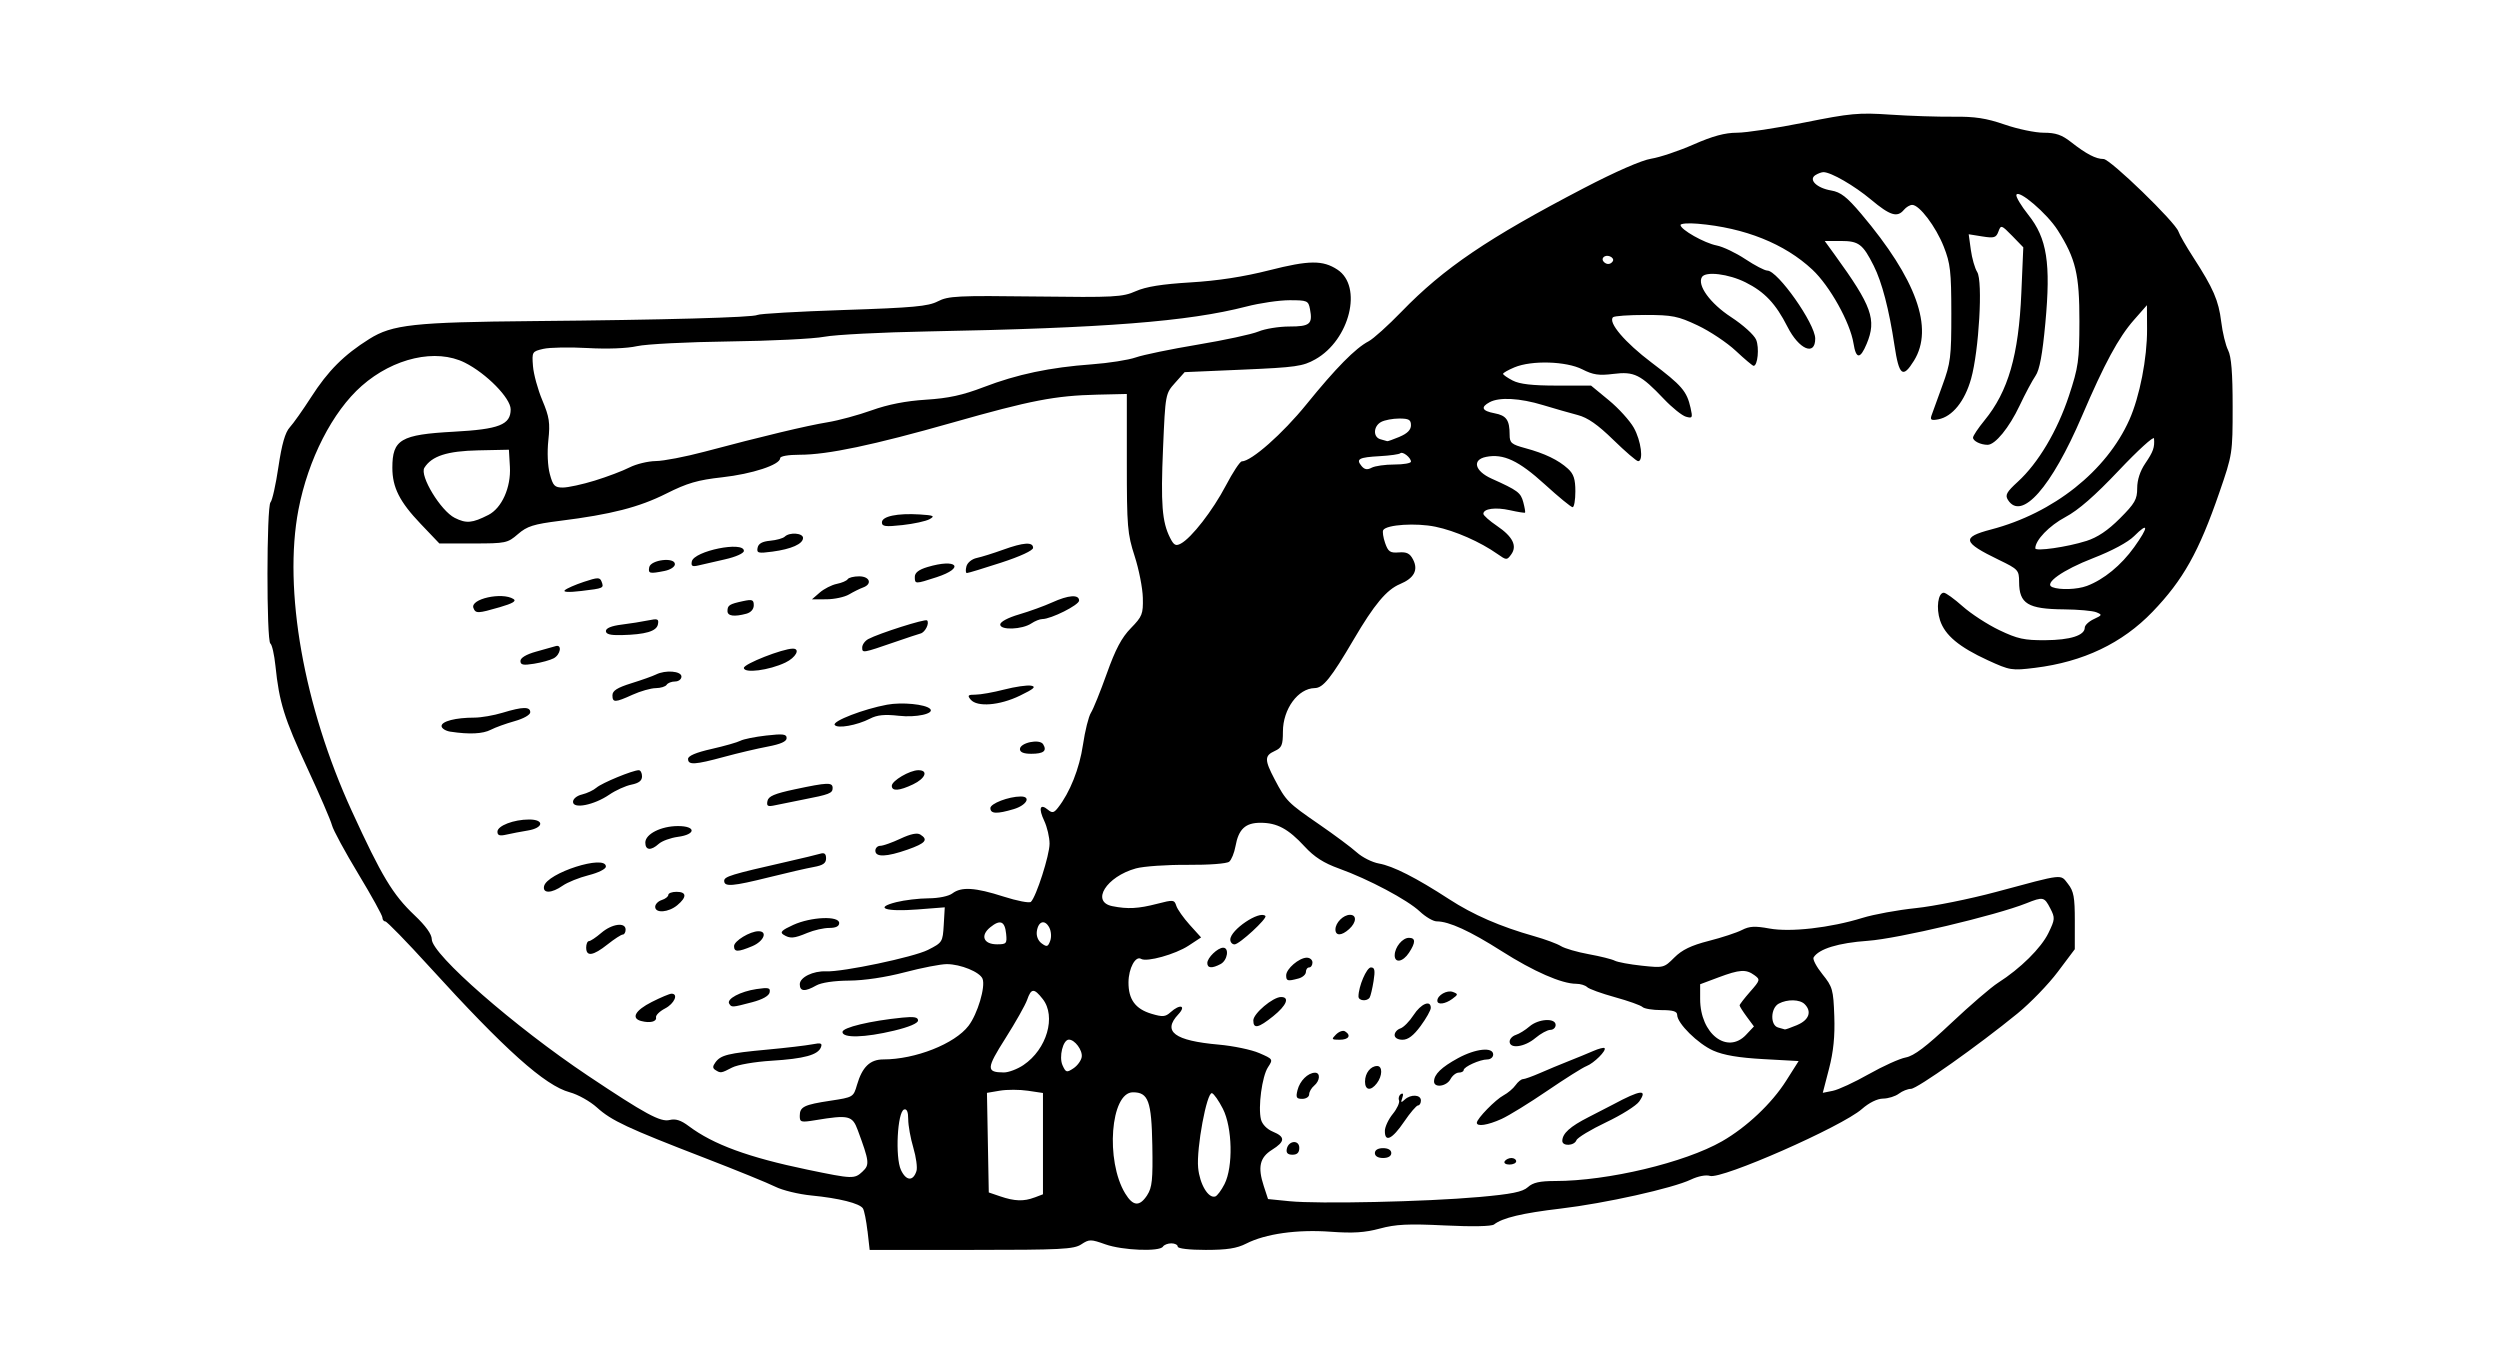 <?xml version="1.0" encoding="UTF-8" standalone="no"?>
<!-- Created with Inkscape (http://www.inkscape.org/) -->
<svg id="svg2" xmlns:rdf="http://www.w3.org/1999/02/22-rdf-syntax-ns#" xmlns="http://www.w3.org/2000/svg" height="54" width="99" version="1.1" xmlns:cc="http://creativecommons.org/ns#" xmlns:dc="http://purl.org/dc/elements/1.1/">
 <g id="g16695">
  <rect id="rect2990" opacity="0" height="54" width="99" y="0" x="0"/>
  <path id="path6799" d="m34.352 48.752c-0.047-0.412-0.128-0.815-0.179-0.897-0.127-0.202-0.944-0.407-2.046-0.514-0.501-0.049-1.142-0.205-1.425-0.347-0.283-0.142-1.542-0.655-2.798-1.14-3.071-1.186-3.686-1.474-4.265-1.997-0.271-0.245-0.755-0.516-1.076-0.602-0.982-0.264-2.562-1.678-5.563-4.978-0.895-0.984-1.679-1.789-1.742-1.789s-0.114-0.068-0.114-0.151c0-0.083-0.43-0.862-0.955-1.731-0.525-0.869-0.995-1.736-1.043-1.927-0.048-0.191-0.489-1.213-0.981-2.271-0.91-1.959-1.109-2.596-1.257-4.038-0.046-0.447-0.137-0.846-0.201-0.886-0.157-0.097-0.152-5.436 0.006-5.594 0.068-0.068 0.209-0.7 0.313-1.404 0.134-0.899 0.267-1.364 0.448-1.562 0.142-0.155 0.521-0.691 0.843-1.192 0.676-1.052 1.3-1.677 2.308-2.309 0.911-0.572 1.772-0.665 6.507-0.708 5.141-0.046 8.701-0.144 8.861-0.243 0.078-0.048 1.615-0.136 3.416-0.196 2.76-0.091 3.346-0.145 3.73-0.343 0.412-0.213 0.78-0.231 3.861-0.192 3.143 0.04 3.45 0.024 3.977-0.21 0.404-0.179 1.038-0.28 2.17-0.348 1.072-0.064 2.099-0.222 3.115-0.48 1.579-0.401 2.12-0.406 2.7-0.026 1.012 0.663 0.49 2.785-0.874 3.552-0.494 0.278-0.775 0.318-2.862 0.408l-2.314 0.1-0.381 0.427c-0.379 0.425-0.382 0.438-0.474 2.582-0.095 2.214-0.039 2.925 0.278 3.551 0.15 0.297 0.225 0.337 0.427 0.229 0.424-0.227 1.263-1.309 1.783-2.299 0.276-0.525 0.559-0.956 0.63-0.956 0.381-0.004 1.615-1.093 2.56-2.259 1.17-1.443 1.941-2.225 2.463-2.497 0.186-0.097 0.771-0.624 1.301-1.171 1.675-1.729 3.421-2.913 7.22-4.893 1.254-0.653 2.293-1.108 2.671-1.167 0.34-0.054 1.094-0.307 1.676-0.563 0.758-0.333 1.244-0.465 1.718-0.465 0.363 0 1.567-0.182 2.675-0.405 1.822-0.366 2.148-0.396 3.4-0.311 0.762 0.052 1.881 0.088 2.488 0.082 0.86-0.01 1.309 0.059 2.039 0.311 0.515 0.178 1.21 0.323 1.546 0.323 0.474 0 0.716 0.083 1.084 0.372 0.605 0.474 0.98 0.669 1.286 0.669 0.263 0 2.849 2.506 2.966 2.874 0.039 0.123 0.302 0.581 0.585 1.018 0.799 1.236 1.004 1.71 1.107 2.55 0.052 0.429 0.175 0.938 0.274 1.131 0.127 0.25 0.179 0.895 0.179 2.23 0 1.857-0.006 1.896-0.527 3.406-0.809 2.347-1.435 3.464-2.647 4.723-1.197 1.244-2.744 1.982-4.65 2.217-0.925 0.114-0.993 0.103-1.871-0.3-1.137-0.522-1.696-0.989-1.891-1.579-0.162-0.492-0.08-1.095 0.149-1.095 0.077 0 0.413 0.242 0.746 0.539 0.333 0.296 0.986 0.721 1.451 0.943 0.721 0.345 0.99 0.404 1.822 0.398 0.989-0.006 1.562-0.189 1.562-0.498 0-0.093 0.161-0.245 0.358-0.337 0.336-0.156 0.342-0.173 0.098-0.272-0.143-0.058-0.718-0.109-1.277-0.114-1.434-0.013-1.775-0.221-1.779-1.084-0.002-0.469-0.034-0.505-0.797-0.874-1.446-0.7-1.496-0.895-0.31-1.206 2.468-0.647 4.566-2.313 5.474-4.345 0.407-0.912 0.707-2.446 0.7-3.588l-0.005-0.949-0.515 0.586c-0.609 0.692-1.164 1.719-2.058 3.806-1.212 2.829-2.396 4.169-2.932 3.318-0.12-0.19-0.054-0.31 0.392-0.718 0.807-0.738 1.564-2.011 2.024-3.402 0.376-1.139 0.412-1.395 0.415-2.939 0.003-1.87-0.143-2.488-0.86-3.62-0.419-0.661-1.557-1.634-1.636-1.399-0.025 0.076 0.188 0.433 0.474 0.792 0.74 0.929 0.894 1.911 0.673 4.288-0.116 1.246-0.229 1.855-0.389 2.085-0.124 0.179-0.408 0.711-0.631 1.183-0.414 0.874-0.966 1.55-1.266 1.55-0.275 0-0.578-0.149-0.578-0.285 0-0.07 0.204-0.376 0.453-0.68 0.942-1.149 1.355-2.579 1.461-5.06l0.077-1.796-0.438-0.452c-0.429-0.438-0.447-0.443-0.547-0.173-0.091 0.246-0.169 0.269-0.64 0.194l-0.537-0.086 0.084 0.614c0.046 0.338 0.16 0.735 0.253 0.883 0.228 0.362 0.07 3.112-0.242 4.224-0.251 0.894-0.741 1.501-1.299 1.608-0.274 0.052-0.328 0.023-0.271-0.146 0.039-0.116 0.233-0.651 0.43-1.188 0.33-0.899 0.358-1.125 0.357-2.863-0.002-1.663-0.037-1.977-0.302-2.646-0.313-0.791-0.962-1.649-1.247-1.649-0.091 0-0.239 0.088-0.328 0.195-0.263 0.317-0.546 0.23-1.302-0.403-0.665-0.556-1.584-1.087-1.886-1.089-0.072-0-0.214 0.052-0.317 0.117-0.287 0.181 0.054 0.514 0.627 0.61 0.375 0.064 0.616 0.252 1.187 0.926 2.184 2.583 2.883 4.528 2.09 5.811-0.444 0.718-0.593 0.602-0.774-0.606-0.213-1.418-0.494-2.5-0.82-3.148-0.433-0.862-0.595-0.984-1.304-0.984h-0.638l0.401 0.553c1.469 2.027 1.66 2.561 1.261 3.518-0.258 0.619-0.422 0.614-0.522-0.015-0.133-0.83-0.939-2.276-1.629-2.921-1.097-1.026-2.677-1.659-4.538-1.818-0.376-0.032-0.683-0.009-0.683 0.051 0 0.181 0.943 0.715 1.431 0.81 0.251 0.049 0.762 0.293 1.137 0.542 0.375 0.249 0.765 0.452 0.868 0.452 0.414 0 1.895 2.102 1.898 2.693 0.003 0.707-0.642 0.433-1.098-0.466-0.465-0.917-0.905-1.383-1.662-1.761-0.672-0.335-1.579-0.446-1.725-0.211-0.2 0.323 0.326 1.047 1.153 1.587 0.479 0.313 0.913 0.706 0.993 0.898 0.131 0.316 0.061 1.033-0.101 1.033-0.038 0-0.356-0.267-0.705-0.594s-1.029-0.78-1.51-1.007c-0.783-0.369-1-0.413-2.068-0.414-0.656-0.001-1.234 0.04-1.284 0.09-0.205 0.204 0.47 0.998 1.527 1.796 1.204 0.909 1.394 1.13 1.544 1.793 0.089 0.395 0.075 0.423-0.183 0.35-0.154-0.043-0.546-0.358-0.87-0.699-0.925-0.973-1.178-1.099-2.002-0.996-0.574 0.072-0.803 0.038-1.231-0.18-0.635-0.324-2.006-0.365-2.688-0.08-0.248 0.104-0.451 0.219-0.451 0.257s0.173 0.158 0.384 0.267c0.272 0.141 0.779 0.199 1.742 0.199h1.358l0.703 0.579c0.387 0.318 0.832 0.809 0.991 1.091 0.288 0.512 0.393 1.323 0.171 1.323-0.065 0-0.505-0.379-0.98-0.842-0.62-0.605-1.017-0.882-1.412-0.985-0.302-0.079-0.921-0.256-1.376-0.394-0.915-0.278-1.725-0.322-2.11-0.116-0.372 0.199-0.308 0.346 0.191 0.44 0.471 0.088 0.598 0.269 0.598 0.851 0 0.323 0.069 0.381 0.618 0.53 0.773 0.209 1.314 0.47 1.692 0.815 0.226 0.207 0.293 0.411 0.293 0.896 0 0.345-0.049 0.628-0.109 0.628-0.06 0-0.555-0.406-1.1-0.903-1.035-0.943-1.64-1.227-2.326-1.09-0.565 0.113-0.452 0.56 0.217 0.861 1.038 0.467 1.154 0.553 1.255 0.931 0.056 0.211 0.088 0.398 0.071 0.416-0.017 0.017-0.286-0.025-0.596-0.095-0.572-0.129-1.055-0.064-1.055 0.142 0 0.062 0.243 0.278 0.54 0.479 0.627 0.426 0.809 0.793 0.559 1.134-0.167 0.228-0.187 0.227-0.539-0.021-0.683-0.482-1.681-0.921-2.457-1.081-0.768-0.159-1.935-0.084-2.068 0.132-0.037 0.059-0.003 0.29 0.074 0.512 0.121 0.347 0.198 0.4 0.544 0.373 0.313-0.024 0.439 0.039 0.565 0.286 0.211 0.414 0.039 0.735-0.519 0.968-0.531 0.222-1.02 0.807-1.834 2.194-0.897 1.528-1.211 1.921-1.542 1.925-0.661 0.01-1.26 0.828-1.261 1.723-0.001 0.536-0.045 0.641-0.326 0.769-0.406 0.185-0.407 0.35-0.003 1.119 0.452 0.861 0.521 0.93 1.76 1.783 0.608 0.419 1.282 0.92 1.496 1.114 0.215 0.194 0.609 0.392 0.875 0.439 0.56 0.099 1.471 0.562 2.779 1.412 0.954 0.62 2.027 1.087 3.373 1.467 0.429 0.121 0.904 0.297 1.055 0.391 0.151 0.094 0.647 0.238 1.103 0.321 0.456 0.083 0.918 0.198 1.027 0.256 0.109 0.058 0.592 0.148 1.072 0.199 0.861 0.092 0.88 0.087 1.289-0.323 0.306-0.306 0.667-0.48 1.363-0.658 0.521-0.133 1.113-0.328 1.316-0.433 0.293-0.151 0.513-0.163 1.081-0.059 0.836 0.154 2.411-0.025 3.69-0.42 0.452-0.14 1.401-0.313 2.111-0.387 0.709-0.073 2.139-0.361 3.176-0.64 2.733-0.735 2.542-0.713 2.853-0.318 0.226 0.287 0.27 0.526 0.269 1.464l-0.001 1.121-0.673 0.896c-0.37 0.493-1.087 1.234-1.593 1.647-1.56 1.274-3.981 2.987-4.221 2.987-0.125 0-0.342 0.086-0.48 0.191-0.139 0.105-0.421 0.193-0.626 0.195-0.229 0.003-0.554 0.163-0.838 0.413-0.796 0.699-5.557 2.794-6.017 2.648-0.156-0.05-0.471 0.011-0.75 0.144-0.724 0.346-3.406 0.944-5.165 1.151-1.51 0.178-2.298 0.365-2.634 0.628-0.099 0.077-0.855 0.092-1.952 0.039-1.448-0.07-1.94-0.047-2.572 0.124-0.593 0.16-1.063 0.19-1.952 0.125-1.318-0.096-2.575 0.08-3.339 0.47-0.37 0.189-0.762 0.25-1.601 0.25-0.654 0-1.111-0.054-1.111-0.13 0-0.072-0.114-0.13-0.253-0.13s-0.289 0.059-0.333 0.13c-0.129 0.208-1.6 0.15-2.277-0.09-0.583-0.207-0.641-0.207-0.956 0-0.297 0.195-0.799 0.22-4.358 0.22h-4.022l-0.085-0.748zm11.078-1.427c0.194-0.298 0.226-0.61 0.202-1.97-0.032-1.754-0.158-2.1-0.768-2.1-0.887 0-1.095 2.71-0.307 4.005 0.312 0.513 0.57 0.532 0.874 0.066zm13.114 0.08c1.321-0.118 1.751-0.205 1.96-0.394 0.202-0.183 0.471-0.243 1.089-0.243 2.071 0 5.121-0.727 6.6-1.573 0.973-0.557 1.968-1.496 2.538-2.396l0.495-0.781-1.397-0.077c-0.977-0.054-1.572-0.155-1.982-0.336-0.609-0.27-1.431-1.082-1.431-1.414 0-0.141-0.163-0.191-0.625-0.191-0.344 0-0.68-0.055-0.748-0.122-0.068-0.067-0.559-0.242-1.092-0.389-0.532-0.147-1.027-0.326-1.1-0.399-0.072-0.072-0.268-0.132-0.434-0.132-0.573 0-1.683-0.486-2.95-1.292-1.256-0.799-2.087-1.18-2.575-1.18-0.138 0-0.438-0.176-0.667-0.391-0.491-0.462-2.029-1.279-3.201-1.701-0.604-0.217-0.978-0.457-1.36-0.871-0.647-0.702-1.091-0.941-1.749-0.941-0.6 0-0.868 0.252-0.99 0.93-0.047 0.261-0.159 0.536-0.248 0.611-0.094 0.078-0.796 0.131-1.656 0.125-0.821-0.006-1.738 0.058-2.039 0.141-1.172 0.324-1.795 1.322-0.933 1.495 0.61 0.122 1.027 0.1 1.775-0.094 0.639-0.166 0.681-0.161 0.757 0.079 0.044 0.14 0.284 0.479 0.531 0.754l0.451 0.499-0.496 0.326c-0.523 0.344-1.659 0.66-1.88 0.524-0.22-0.136-0.495 0.373-0.499 0.925-0.005 0.679 0.271 1.058 0.911 1.249 0.441 0.132 0.55 0.123 0.754-0.061 0.377-0.341 0.638-0.268 0.306 0.086-0.638 0.679-0.152 1.041 1.604 1.196 0.573 0.051 1.293 0.201 1.6 0.334 0.553 0.239 0.557 0.245 0.349 0.562-0.236 0.36-0.399 1.581-0.277 2.069 0.048 0.191 0.238 0.386 0.472 0.483 0.498 0.206 0.489 0.389-0.036 0.718-0.485 0.304-0.572 0.683-0.326 1.434l0.169 0.516 0.846 0.085c1.149 0.115 5.41 0.022 7.483-0.164zm1.041-1.418c0.044-0.072 0.165-0.13 0.268-0.13 0.103 0 0.188 0.059 0.188 0.13s-0.121 0.13-0.268 0.13c-0.147 0-0.232-0.059-0.188-0.13zm-5.14-0.325c0-0.121 0.123-0.195 0.325-0.195 0.202 0 0.325 0.074 0.325 0.195s-0.123 0.195-0.325 0.195c-0.202 0-0.325-0.074-0.325-0.195zm-3.489-0.161c0.065-0.339 0.496-0.377 0.496-0.044 0 0.186-0.084 0.27-0.27 0.27-0.186 0-0.256-0.07-0.226-0.226zm10.911-0.327c0.008-0.292 0.309-0.564 1.037-0.934 0.394-0.2 0.833-0.427 0.976-0.503 1.091-0.585 1.382-0.617 1.031-0.116-0.115 0.165-0.705 0.535-1.311 0.823-0.606 0.288-1.134 0.607-1.173 0.709-0.087 0.228-0.565 0.247-0.56 0.023zm-7.027-0.39c0.003-0.161 0.144-0.463 0.314-0.671 0.17-0.208 0.281-0.451 0.247-0.54-0.034-0.089-0-0.2 0.075-0.247 0.087-0.054 0.107 0.002 0.055 0.149-0.068 0.192-0.051 0.205 0.093 0.072 0.242-0.225 0.644-0.204 0.644 0.033 0 0.107-0.051 0.195-0.114 0.195-0.063 0-0.312 0.291-0.553 0.647-0.471 0.694-0.767 0.835-0.76 0.361zm3.643-0.325c0.006-0.165 0.737-0.913 1.058-1.084 0.167-0.089 0.381-0.269 0.474-0.401 0.093-0.132 0.226-0.24 0.294-0.24 0.068 0 0.372-0.109 0.676-0.242 0.303-0.133 0.815-0.346 1.137-0.473 0.322-0.127 0.76-0.307 0.973-0.4 0.213-0.093 0.413-0.145 0.444-0.114 0.091 0.091-0.418 0.599-0.715 0.713-0.151 0.058-0.849 0.498-1.553 0.978-0.704 0.48-1.517 0.982-1.808 1.114-0.551 0.25-0.987 0.316-0.981 0.148zm-7.101-1.293c0.091-0.364 0.408-0.68 0.689-0.687 0.225-0.006 0.204 0.32-0.033 0.516-0.107 0.089-0.195 0.243-0.195 0.341s-0.123 0.179-0.274 0.179c-0.233 0-0.261-0.053-0.187-0.35zm2.673-0.34c0-0.331 0.221-0.612 0.481-0.612 0.218 0 0.211 0.39-0.012 0.683-0.242 0.318-0.47 0.284-0.47-0.072zm2.733-0.001c0-0.28 0.29-0.562 0.948-0.921 0.7-0.382 1.394-0.454 1.394-0.145 0 0.107-0.105 0.195-0.234 0.195-0.291 0-0.934 0.291-0.936 0.423-0.001 0.054-0.087 0.098-0.192 0.098s-0.253 0.117-0.33 0.26c-0.155 0.289-0.651 0.357-0.651 0.09zm2.993-1.578c0-0.103 0.11-0.221 0.245-0.264 0.135-0.043 0.378-0.193 0.54-0.334 0.355-0.308 1.037-0.348 1.037-0.061 0 0.107-0.094 0.195-0.209 0.195-0.115 0-0.383 0.146-0.596 0.325-0.425 0.358-1.017 0.438-1.017 0.139zm-6.872-0.284c0.116-0.116 0.275-0.171 0.353-0.122 0.258 0.16 0.149 0.333-0.211 0.333-0.325 0-0.337-0.017-0.143-0.211zm2.318 0.024c0-0.103 0.102-0.22 0.228-0.261s0.36-0.279 0.522-0.529c0.291-0.45 0.682-0.614 0.682-0.285 0 0.093-0.181 0.415-0.402 0.716-0.279 0.38-0.497 0.546-0.716 0.546-0.186 0-0.314-0.076-0.314-0.186zm-5.596-0.579c0-0.271 0.777-0.926 1.097-0.926 0.356 0 0.221 0.333-0.309 0.759-0.588 0.472-0.788 0.515-0.788 0.167zm7.287-0.78c0-0.217 0.388-0.435 0.616-0.347 0.215 0.083 0.213 0.101-0.023 0.275-0.283 0.208-0.593 0.246-0.593 0.072zm-3.123-0.164c0-0.4 0.322-1.154 0.493-1.154 0.151 0 0.173 0.113 0.105 0.541-0.048 0.297-0.117 0.59-0.154 0.651-0.101 0.163-0.443 0.134-0.443-0.038zm-2.863-0.84c0-0.257 0.508-0.694 0.813-0.7 0.125-0.002 0.228 0.084 0.228 0.191s-0.059 0.195-0.13 0.195c-0.072 0-0.13 0.081-0.13 0.18s-0.132 0.215-0.293 0.258c-0.434 0.116-0.488 0.102-0.488-0.125zm-3.123-0.489c0-0.208 0.412-0.606 0.628-0.606 0.25 0 0.173 0.5-0.099 0.646-0.343 0.183-0.529 0.169-0.529-0.04zm7.421-0.314c0.006-0.317 0.308-0.683 0.563-0.683 0.27 0 0.271 0.182 0.003 0.59-0.243 0.371-0.573 0.425-0.567 0.093zm-6.511-0.613c0-0.386 1.16-1.166 1.39-0.936 0.091 0.091-1.032 1.126-1.221 1.126-0.093 0-0.169-0.085-0.169-0.19zm4.164-0.405c0-0.263 0.313-0.576 0.576-0.576 0.276 0 0.258 0.301-0.034 0.565-0.3 0.272-0.543 0.276-0.543 0.011zm-11.916 10.618 0.334-0.127v-2.006-2.006l-0.596-0.089c-0.328-0.049-0.827-0.05-1.109-0.003l-0.513 0.087 0.036 1.972 0.036 1.972 0.455 0.155c0.569 0.194 0.931 0.206 1.358 0.043zm7.523-0.531c0.347-0.682 0.313-2.243-0.065-2.984-0.161-0.316-0.355-0.593-0.43-0.616-0.205-0.062-0.623 2.184-0.549 2.954 0.063 0.652 0.402 1.222 0.677 1.137 0.077-0.024 0.242-0.245 0.367-0.491zm-12.198-0.519c0.042-0.133-0.014-0.548-0.125-0.923-0.111-0.374-0.202-0.88-0.202-1.123 0-0.296-0.054-0.425-0.163-0.389-0.266 0.088-0.359 1.898-0.124 2.397 0.206 0.437 0.482 0.454 0.614 0.038zm-2.134 0.02c0.284-0.264 0.269-0.394-0.192-1.64-0.213-0.576-0.356-0.61-1.678-0.392-0.572 0.094-0.618 0.082-0.618-0.168 0-0.363 0.163-0.444 1.222-0.604 0.893-0.135 0.904-0.142 1.044-0.624 0.207-0.711 0.516-1.01 1.045-1.01 1.265 0 2.829-0.618 3.373-1.332 0.357-0.469 0.677-1.541 0.555-1.86-0.102-0.267-0.871-0.582-1.418-0.582-0.239 0-0.987 0.145-1.663 0.323-0.757 0.199-1.605 0.326-2.205 0.33-0.595 0.004-1.103 0.08-1.301 0.193-0.447 0.255-0.651 0.24-0.651-0.049 0-0.274 0.53-0.534 1.041-0.511 0.656 0.03 3.466-0.562 4.034-0.849 0.573-0.29 0.586-0.311 0.626-0.991l0.04-0.695-1.081 0.084c-1.268 0.099-1.737-0.063-0.839-0.289 0.324-0.082 0.9-0.15 1.28-0.152 0.4-0.002 0.797-0.085 0.943-0.195 0.356-0.269 0.899-0.236 2.025 0.126 0.537 0.172 1.025 0.266 1.084 0.209 0.211-0.204 0.738-1.846 0.738-2.301 0-0.254-0.096-0.664-0.212-0.91-0.234-0.494-0.165-0.697 0.148-0.437 0.169 0.14 0.235 0.127 0.397-0.079 0.474-0.603 0.85-1.549 0.989-2.488 0.082-0.557 0.225-1.13 0.317-1.273 0.092-0.143 0.374-0.842 0.628-1.553 0.342-0.959 0.587-1.423 0.952-1.796 0.452-0.463 0.49-0.56 0.475-1.202-0.009-0.384-0.155-1.128-0.325-1.653-0.285-0.88-0.309-1.166-0.309-3.687v-2.733l-1.171 0.027c-1.666 0.039-2.631 0.225-5.726 1.105-3.149 0.895-4.954 1.275-6.056 1.275-0.458 0-0.776 0.056-0.776 0.137 0 0.26-1.108 0.624-2.297 0.756-0.968 0.107-1.382 0.228-2.212 0.645-1.079 0.542-2.182 0.825-4.21 1.079-1.048 0.132-1.301 0.212-1.664 0.526-0.41 0.355-0.481 0.37-1.77 0.37h-1.342l-0.74-0.776c-0.834-0.874-1.121-1.444-1.121-2.221 0-1.121 0.329-1.314 2.429-1.428 1.801-0.097 2.256-0.276 2.256-0.886 0-0.443-0.96-1.421-1.815-1.849-1.139-0.57-2.821-0.191-4.082 0.919-1.158 1.019-2.125 2.912-2.507 4.905-0.606 3.165 0.213 7.787 2.113 11.931 1.185 2.585 1.622 3.311 2.484 4.128 0.443 0.419 0.683 0.754 0.683 0.95 0 0.597 3.278 3.461 6.181 5.402 2.273 1.519 2.877 1.847 3.238 1.756 0.234-0.059 0.448 0.009 0.756 0.241 0.973 0.73 2.361 1.239 4.704 1.726 1.797 0.373 1.857 0.375 2.183 0.072zm-5.828-4.018c-0.115-0.073-0.115-0.146 0.001-0.304 0.212-0.29 0.496-0.36 2.046-0.504 0.747-0.069 1.549-0.164 1.783-0.209 0.347-0.068 0.411-0.047 0.349 0.115-0.117 0.305-0.663 0.454-1.956 0.534-0.664 0.041-1.349 0.159-1.562 0.27-0.433 0.226-0.455 0.229-0.66 0.098zm5.032-1.507c0-0.178 1.103-0.442 2.375-0.569 0.462-0.046 0.618-0.017 0.617 0.114-0.001 0.11-0.355 0.26-0.951 0.403-1.162 0.279-2.042 0.301-2.042 0.052zm-7.971-0.433c-0.412-0.11-0.239-0.422 0.419-0.755 0.355-0.18 0.707-0.328 0.781-0.328 0.287 0 0.115 0.394-0.255 0.585-0.214 0.111-0.375 0.27-0.358 0.353 0.035 0.17-0.239 0.237-0.587 0.144zm3.485-0.687c-0.115-0.186 0.442-0.484 1.08-0.579 0.481-0.071 0.557-0.052 0.521 0.133-0.027 0.137-0.282 0.28-0.693 0.388-0.801 0.211-0.813 0.211-0.907 0.058zm-5.664-2.218c0-0.143 0.05-0.26 0.11-0.26 0.06 0 0.28-0.146 0.488-0.325 0.422-0.363 0.964-0.436 0.964-0.13 0 0.107-0.051 0.195-0.112 0.195-0.062 0-0.333 0.176-0.603 0.39-0.571 0.454-0.846 0.496-0.846 0.13zm5.856-0.062c0-0.204 0.633-0.589 0.97-0.589 0.375 0 0.205 0.402-0.25 0.592-0.57 0.238-0.72 0.237-0.72-0.003zm1.955-0.454c-0.149-0.095-0.063-0.18 0.39-0.386 0.709-0.322 1.819-0.367 1.819-0.075 0 0.131-0.131 0.195-0.395 0.195-0.217 0-0.605 0.088-0.862 0.195-0.541 0.226-0.689 0.237-0.953 0.07zm-5.078-1.102c0-0.103 0.117-0.224 0.26-0.269 0.143-0.045 0.26-0.137 0.26-0.204s0.146-0.121 0.325-0.121c0.404 0 0.417 0.207 0.033 0.528-0.35 0.292-0.878 0.332-0.878 0.066zm-4.402-0.811c0.102-0.526 2.45-1.278 2.45-0.784 0 0.097-0.294 0.245-0.683 0.343-0.376 0.095-0.839 0.282-1.029 0.415-0.434 0.305-0.794 0.317-0.738 0.026zm7.134-0.216c0-0.173 0.27-0.255 2.473-0.756 0.608-0.138 1.209-0.283 1.334-0.321 0.163-0.049 0.228 0.003 0.228 0.185 0 0.192-0.12 0.276-0.488 0.342-0.268 0.048-1.061 0.23-1.762 0.405-1.453 0.362-1.784 0.389-1.784 0.145zm5.986-1.194c0-0.107 0.088-0.195 0.197-0.195 0.108 0 0.467-0.127 0.797-0.282 0.404-0.19 0.662-0.243 0.789-0.163 0.325 0.205 0.206 0.344-0.502 0.594-0.836 0.294-1.28 0.31-1.28 0.046zm-9.109-0.323c0-0.339 0.624-0.654 1.295-0.654 0.721 0 0.718 0.331-0.003 0.427-0.292 0.039-0.633 0.164-0.759 0.277-0.31 0.28-0.533 0.259-0.533-0.051zm-5.856-0.431c0-0.235 0.645-0.483 1.256-0.483 0.614 0 0.574 0.334-0.052 0.436-0.268 0.044-0.649 0.117-0.846 0.162-0.27 0.062-0.358 0.034-0.358-0.115zm19.52-0.933c0-0.182 0.723-0.459 1.204-0.461 0.424-0.001 0.231 0.347-0.275 0.499-0.67 0.201-0.928 0.19-0.928-0.038zm-16.527-0.249c0-0.119 0.153-0.244 0.358-0.292 0.197-0.047 0.454-0.168 0.571-0.27 0.216-0.187 1.438-0.691 1.675-0.691 0.071 0 0.129 0.11 0.129 0.244 0 0.171-0.126 0.269-0.42 0.328-0.231 0.046-0.626 0.225-0.878 0.398-0.602 0.412-1.435 0.576-1.435 0.284zm7.699-0.031c0.037-0.191 0.275-0.293 1.087-0.466 1.298-0.276 1.495-0.283 1.495-0.05 0 0.206-0.128 0.256-1.171 0.458-0.394 0.076-0.883 0.175-1.087 0.22-0.314 0.069-0.364 0.045-0.324-0.162zm4.925-0.604c0.001-0.201 0.711-0.618 1.051-0.618 0.407 0 0.285 0.325-0.21 0.561-0.546 0.26-0.842 0.28-0.841 0.057zm-8.069-1.063c0-0.123 0.313-0.256 0.931-0.396 0.512-0.116 1.027-0.263 1.145-0.326 0.118-0.063 0.577-0.156 1.021-0.206 0.669-0.076 0.807-0.058 0.807 0.103 0 0.133-0.235 0.238-0.748 0.335-0.412 0.077-1.188 0.26-1.724 0.406-1.161 0.316-1.431 0.332-1.431 0.085zm13.143-0.39c0-0.254 0.78-0.418 0.919-0.193 0.162 0.263 0.019 0.378-0.471 0.378-0.3 0-0.448-0.061-0.448-0.185zm-22.546-0.689c-0.197-0.03-0.358-0.131-0.358-0.225 0-0.189 0.56-0.333 1.297-0.333 0.266 0 0.771-0.087 1.122-0.194 0.797-0.242 1.094-0.247 1.094-0.018 0 0.102-0.265 0.252-0.618 0.351-0.34 0.095-0.765 0.248-0.943 0.341-0.315 0.164-0.853 0.19-1.594 0.077zm15.21-0.27c-0.093-0.151 1.145-0.628 2.073-0.8 0.589-0.109 1.522-0.019 1.706 0.165 0.189 0.189-0.55 0.352-1.239 0.274-0.559-0.063-0.857-0.034-1.14 0.113-0.515 0.266-1.302 0.406-1.399 0.248zm5.384-1.003c-0.137-0.165-0.108-0.195 0.193-0.195 0.195 0 0.707-0.091 1.136-0.202 0.43-0.111 0.907-0.18 1.06-0.154 0.219 0.038 0.125 0.124-0.437 0.396-0.805 0.391-1.697 0.462-1.952 0.155zm-14.184-0.174c0-0.177 0.193-0.299 0.748-0.472 0.412-0.128 0.85-0.284 0.974-0.346 0.376-0.19 1.01-0.139 1.01 0.081 0 0.107-0.114 0.195-0.253 0.195-0.139 0-0.289 0.059-0.333 0.13-0.044 0.072-0.238 0.131-0.431 0.133-0.193 0.002-0.605 0.119-0.917 0.26-0.7 0.318-0.799 0.32-0.799 0.018zm5.205-1.081c0-0.158 1.537-0.762 1.939-0.762 0.308 0 0.119 0.353-0.295 0.551-0.649 0.31-1.645 0.437-1.645 0.211zm-8.849-0.274c0-0.123 0.23-0.261 0.618-0.369 0.34-0.095 0.691-0.194 0.781-0.22 0.258-0.076 0.189 0.339-0.081 0.483-0.134 0.072-0.486 0.169-0.781 0.216-0.43 0.069-0.537 0.047-0.537-0.111zm13.534-0.533c0-0.113 0.109-0.264 0.242-0.335 0.424-0.227 2.256-0.809 2.326-0.739 0.106 0.106-0.072 0.47-0.255 0.519-0.091 0.024-0.546 0.175-1.012 0.336-1.289 0.445-1.301 0.447-1.301 0.219zm-10.15-0.652c0-0.114 0.221-0.204 0.618-0.254 0.34-0.042 0.814-0.117 1.054-0.167 0.381-0.079 0.43-0.06 0.389 0.155-0.053 0.275-0.487 0.404-1.443 0.427-0.442 0.011-0.618-0.035-0.618-0.162zm15.616-0.257c0-0.109 0.3-0.27 0.748-0.402 0.412-0.121 0.999-0.334 1.305-0.473 0.652-0.297 1.07-0.326 1.07-0.074 0 0.175-1.111 0.732-1.459 0.732-0.096 0-0.29 0.077-0.431 0.172-0.366 0.245-1.233 0.277-1.233 0.045zm-10.801-0.535c0-0.228 0.076-0.277 0.618-0.393 0.364-0.078 0.423-0.055 0.423 0.165 0 0.155-0.115 0.286-0.293 0.334-0.485 0.13-0.748 0.093-0.748-0.105zm-10.061-0.122c-0.137-0.357 1.135-0.64 1.587-0.354 0.127 0.081-0.031 0.175-0.541 0.323-0.877 0.255-0.959 0.257-1.046 0.03zm13.716-0.611c0.171-0.148 0.474-0.302 0.673-0.342s0.394-0.123 0.432-0.186c0.038-0.062 0.242-0.113 0.453-0.113 0.425 0 0.532 0.306 0.155 0.442-0.125 0.045-0.374 0.168-0.553 0.274s-0.583 0.192-0.898 0.193l-0.573 0.002 0.311-0.27zm-10.096-0.092c0.072-0.068 0.411-0.217 0.755-0.331 0.552-0.183 0.633-0.184 0.699-0.012 0.101 0.263 0.09 0.268-0.803 0.374-0.496 0.059-0.733 0.047-0.651-0.031zm13.859-0.528c0-0.165 0.156-0.286 0.503-0.39 1.166-0.349 1.506 0.027 0.363 0.402-0.858 0.279-0.866 0.279-0.866-0.015zm-10.517-0.381c0.056-0.297 1.017-0.412 1.017-0.122 0 0.105-0.178 0.222-0.407 0.268-0.596 0.119-0.658 0.105-0.61-0.146zm12.561-0.034c0.039-0.149 0.216-0.293 0.411-0.334 0.188-0.04 0.655-0.186 1.037-0.324 0.815-0.295 1.192-0.319 1.192-0.077 0 0.105-0.502 0.338-1.269 0.588-0.698 0.227-1.307 0.413-1.354 0.411-0.047-0.001-0.055-0.12-0.017-0.264zm-10.874-0.195c0.082-0.416 2.062-0.818 2.062-0.419 0 0.095-0.318 0.238-0.748 0.335-0.412 0.093-0.886 0.202-1.054 0.242-0.243 0.057-0.296 0.025-0.26-0.158zm2.605-0.542c0.031-0.165 0.183-0.25 0.499-0.279 0.25-0.023 0.51-0.096 0.578-0.163 0.187-0.183 0.722-0.144 0.722 0.052 0 0.237-0.462 0.443-1.215 0.543-0.563 0.075-0.625 0.058-0.585-0.154zm4.923-1.006c0-0.241 0.612-0.369 1.497-0.314 0.558 0.035 0.613 0.062 0.39 0.187-0.143 0.08-0.626 0.185-1.074 0.234-0.677 0.074-0.813 0.056-0.813-0.107zm39.079 21.851c0.562-0.318 1.222-0.617 1.466-0.662 0.324-0.061 0.81-0.428 1.799-1.361 0.745-0.702 1.58-1.421 1.856-1.596 0.88-0.56 1.707-1.378 1.994-1.971 0.262-0.54 0.266-0.601 0.073-0.975-0.237-0.458-0.282-0.468-0.945-0.203-1.219 0.486-5.095 1.404-6.282 1.487-1.164 0.082-1.936 0.318-2.146 0.658-0.044 0.071 0.113 0.371 0.35 0.665 0.402 0.499 0.433 0.609 0.47 1.66 0.028 0.795-0.033 1.407-0.208 2.081l-0.248 0.956 0.399-0.08c0.22-0.044 0.859-0.34 1.421-0.659zm-33.472-0.363c0.924-0.622 1.302-1.925 0.76-2.614-0.344-0.437-0.455-0.431-0.616 0.032-0.072 0.206-0.458 0.891-0.858 1.522-0.763 1.203-0.77 1.351-0.064 1.355 0.186 0.001 0.537-0.132 0.779-0.295zm2.305-0.32c0.04-0.262-0.274-0.685-0.507-0.685-0.234 0-0.404 0.685-0.252 1.018 0.131 0.287 0.163 0.296 0.431 0.119 0.159-0.105 0.307-0.309 0.329-0.453zm26.313-0.881 0.307-0.326-0.284-0.384c-0.156-0.211-0.284-0.414-0.284-0.45s0.188-0.28 0.417-0.541c0.401-0.456 0.407-0.482 0.17-0.655-0.333-0.243-0.581-0.228-1.428 0.089l-0.721 0.27v0.585c0 1.377 1.074 2.21 1.823 1.413zm2.02-0.383c0.469-0.196 0.589-0.533 0.295-0.826-0.192-0.192-0.686-0.202-1.024-0.021-0.329 0.176-0.347 0.862-0.024 0.947 0.125 0.033 0.244 0.066 0.264 0.075s0.24-0.07 0.488-0.173zm-29.619-3.863c-0.176-0.328-0.433-0.25-0.491 0.151-0.027 0.187 0.047 0.375 0.191 0.481 0.205 0.15 0.249 0.137 0.337-0.1 0.057-0.153 0.04-0.386-0.037-0.531zm-1.707 0.255c-0.05-0.506-0.233-0.583-0.628-0.262-0.406 0.328-0.269 0.675 0.266 0.675 0.374 0 0.4-0.029 0.362-0.413zm42.797-13.779c0.669-0.251 1.358-0.816 1.874-1.536 0.581-0.812 0.579-1.019-0.005-0.435-0.24 0.24-0.878 0.583-1.617 0.869-1.215 0.471-1.973 1.009-1.62 1.15 0.298 0.119 0.987 0.095 1.367-0.048zm-0.028-1.778c0.449-0.143 0.856-0.416 1.334-0.894 0.596-0.596 0.687-0.755 0.687-1.198 0-0.327 0.114-0.679 0.319-0.981 0.318-0.468 0.377-0.636 0.347-0.99-0.009-0.103-0.634 0.466-1.39 1.265-0.953 1.007-1.603 1.575-2.122 1.851-0.637 0.34-1.189 0.912-1.189 1.235 0 0.131 1.264-0.05 2.013-0.289zm-63.274-1.032c0.534-0.272 0.901-1.091 0.854-1.908l-0.039-0.676-1.212 0.025c-1.233 0.026-1.844 0.223-2.136 0.691-0.196 0.313 0.648 1.705 1.203 1.983 0.458 0.23 0.69 0.21 1.331-0.116zm4.217-1.362c0.491-0.151 1.109-0.385 1.375-0.521 0.266-0.135 0.734-0.248 1.041-0.252 0.307-0.003 1.173-0.17 1.925-0.37 2.282-0.608 4.058-1.033 4.88-1.167 0.429-0.07 1.214-0.283 1.744-0.473 0.647-0.232 1.351-0.37 2.147-0.42 0.896-0.057 1.453-0.178 2.29-0.499 1.319-0.506 2.622-0.781 4.276-0.901 0.67-0.049 1.455-0.172 1.744-0.274 0.289-0.102 1.395-0.33 2.456-0.507s2.143-0.41 2.403-0.519c0.26-0.109 0.811-0.198 1.224-0.198 0.814 0 0.929-0.097 0.815-0.691-0.063-0.331-0.107-0.35-0.808-0.35-0.408 0-1.177 0.112-1.709 0.25-2.309 0.596-5.61 0.854-12.615 0.986-1.825 0.034-3.67 0.129-4.099 0.211-0.429 0.082-2.128 0.165-3.774 0.186-1.646 0.021-3.286 0.105-3.644 0.186-0.392 0.089-1.167 0.119-1.952 0.075-0.716-0.04-1.506-0.026-1.757 0.032-0.446 0.103-0.455 0.118-0.411 0.684 0.025 0.318 0.191 0.926 0.37 1.352 0.278 0.661 0.313 0.892 0.239 1.58-0.051 0.472-0.027 1.028 0.058 1.341 0.126 0.468 0.191 0.535 0.516 0.535 0.204 0 0.773-0.124 1.264-0.275zm31.66-0.636c0.363 0 0.659-0.051 0.659-0.114 0-0.159-0.333-0.42-0.423-0.331-0.04 0.04-0.404 0.092-0.808 0.114-0.834 0.046-0.956 0.112-0.726 0.39 0.118 0.143 0.227 0.161 0.4 0.068 0.131-0.07 0.535-0.127 0.897-0.127zm0.208-1.099c0.307-0.128 0.451-0.274 0.451-0.455 0-0.219-0.083-0.267-0.464-0.267-0.255 0-0.577 0.061-0.716 0.135-0.314 0.168-0.329 0.607-0.024 0.687 0.125 0.033 0.244 0.066 0.264 0.075s0.24-0.07 0.488-0.173zm8.446-6.955c0.04-0.064-0.014-0.149-0.118-0.19-0.203-0.078-0.377 0.084-0.238 0.223 0.118 0.118 0.272 0.103 0.357-0.033z"/>
 </g>
</svg>

